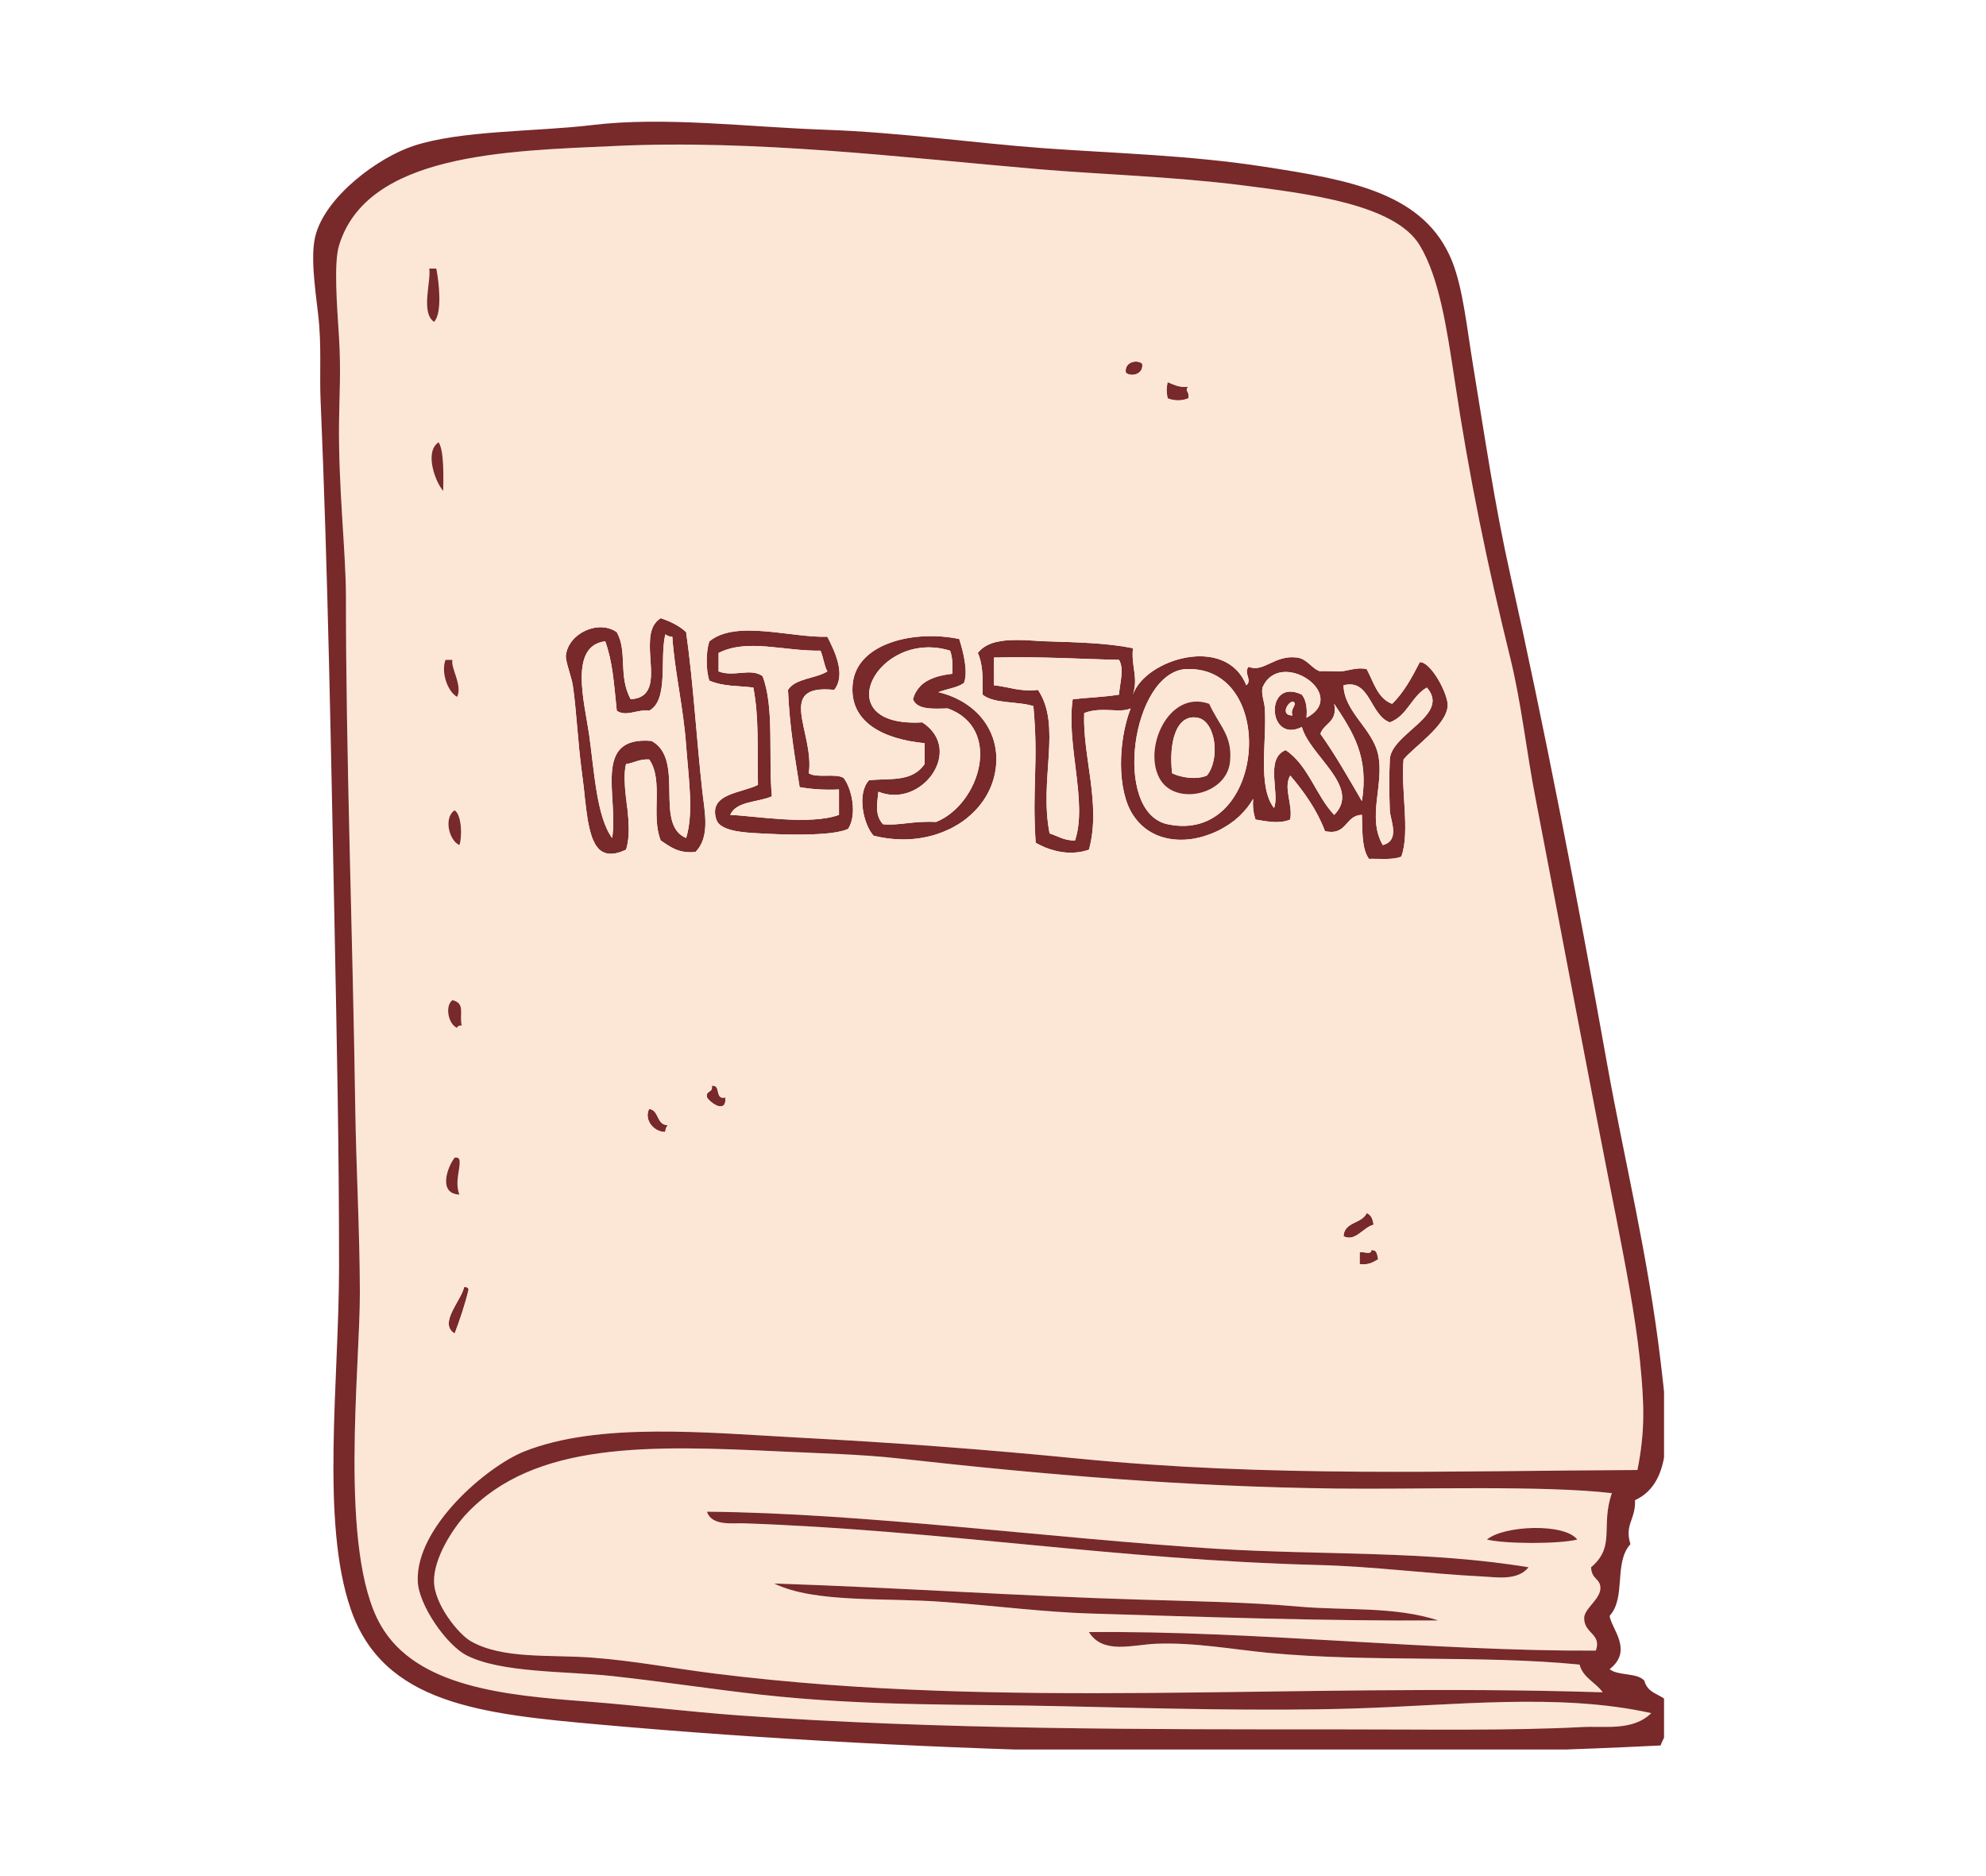 <svg xmlns="http://www.w3.org/2000/svg" xmlns:xlink="http://www.w3.org/1999/xlink" width="72" zoomAndPan="magnify" viewBox="0 0 54 51" height="68" preserveAspectRatio="xMidYMid meet" version="1.0"><defs><clipPath id="d16cee0088"><path d="M 9 3.309 L 45 3.309 L 45 47.559 L 9 47.559 Z M 9 3.309 " clip-rule="nonzero"/></clipPath><clipPath id="5ba273f83d"><path d="M 8.516 3.309 L 45.246 3.309 L 45.246 47.559 L 8.516 47.559 Z M 8.516 3.309 " clip-rule="nonzero"/></clipPath></defs><rect x="-5.4" width="64.8" fill="#ffffff" y="-5.1" height="61.2" fill-opacity="1"/><rect x="-5.4" width="64.8" fill="#ffffff" y="-5.1" height="61.2" fill-opacity="1"/><path fill="#fce7d7" d="M 25.707 43.551 C 27.059 43.652 28.441 43.828 29.672 43.863 C 32.672 43.953 36.023 44.07 39.109 44.051 C 37.922 43.664 36.609 43.785 35.332 43.676 C 33.934 43.551 32.5 43.531 30.992 43.484 C 27.789 43.391 24.234 43.148 21.051 43.047 C 22.172 43.59 24.078 43.422 25.707 43.551 Z M 40.305 42.855 C 40.695 42.875 41.266 42.977 41.562 42.605 C 38.789 42.148 35.965 42.281 33.07 42.102 C 28.621 41.824 23.508 41.133 19.223 41.094 C 19.352 41.492 19.922 41.398 20.23 41.41 C 25.609 41.598 30.348 42.402 35.836 42.543 C 37.363 42.582 38.82 42.781 40.305 42.855 Z M 42.949 45.25 C 43.043 45.613 43.387 45.73 43.578 46.004 C 34.973 45.734 27.457 46.488 19.477 45.5 C 18.359 45.363 17.246 45.145 16.078 45.059 C 14.934 44.977 13.664 45.105 12.805 44.617 C 12.477 44.434 11.805 43.617 11.801 42.984 C 11.793 42.352 12.32 41.539 12.68 41.156 C 14.539 39.18 17.66 39.289 21.238 39.457 C 22.277 39.508 23.406 39.531 24.449 39.648 C 28.449 40.094 32.234 40.414 36.34 40.465 C 38.547 40.492 41.945 40.371 43.828 40.59 C 43.512 41.488 43.941 42.031 43.262 42.605 C 43.273 42.938 43.516 42.906 43.516 43.172 C 43.512 43.48 43.074 43.727 43.074 43.988 C 43.074 44.414 43.555 44.41 43.391 44.871 C 38.992 44.891 34.082 44.324 29.609 44.367 C 29.988 44.984 30.805 44.707 31.434 44.684 C 32.473 44.641 33.562 44.844 34.516 44.934 C 37.266 45.191 40.27 44.988 42.949 45.25 Z M 42.887 41.852 C 42.539 41.395 40.875 41.469 40.43 41.852 C 40.938 41.973 42.371 41.977 42.887 41.852 " fill-opacity="1" fill-rule="nonzero"/><path fill="#78292a" d="M 40.43 41.852 C 40.875 41.469 42.539 41.395 42.887 41.852 C 42.371 41.977 40.938 41.973 40.43 41.852 " fill-opacity="1" fill-rule="nonzero"/><path fill="#78292a" d="M 33.07 42.102 C 35.965 42.281 38.789 42.148 41.562 42.605 C 41.266 42.977 40.695 42.875 40.305 42.855 C 38.82 42.781 37.363 42.582 35.836 42.543 C 30.348 42.402 25.609 41.598 20.23 41.41 C 19.922 41.398 19.352 41.492 19.223 41.094 C 23.508 41.133 28.621 41.824 33.07 42.102 " fill-opacity="1" fill-rule="nonzero"/><path fill="#78292a" d="M 31.746 22.406 C 34.422 22.973 34.777 18.094 32.25 18.188 C 30.77 18.273 30.234 22.082 31.746 22.406 Z M 27.027 18.629 C 27.43 18.668 27.727 18.812 28.223 18.754 C 28.879 19.727 28.246 21.18 28.539 22.656 C 28.762 22.727 28.93 22.852 29.23 22.848 C 29.578 21.816 28.984 20.234 29.168 19.008 C 29.543 18.965 30.027 18.949 30.426 18.883 C 30.441 18.602 30.578 18.188 30.426 17.938 C 29.445 17.918 28.332 17.844 27.027 17.875 Z M 36.277 19.133 C 36.379 19.633 36 19.652 35.902 19.949 C 36.312 20.523 36.668 21.156 37.031 21.777 C 37.223 20.566 36.793 19.914 36.277 19.133 Z M 35.398 19.762 C 34.449 20.238 34.383 18.398 35.398 18.883 C 35.508 19.023 35.551 19.234 35.523 19.512 C 36.711 18.887 34.793 17.598 34.328 18.691 C 34.289 18.883 34.379 19.066 34.391 19.258 C 34.449 20.156 34.188 21.379 34.641 21.965 C 34.805 21.574 34.383 20.621 34.957 20.391 C 35.574 20.801 35.777 21.625 36.277 22.152 C 37.027 21.398 35.613 20.551 35.398 19.762 Z M 37.789 20.645 C 37.824 19.934 39.453 19.441 38.797 18.691 C 38.379 18.926 38.266 19.461 37.789 19.637 C 37.246 19.438 37.258 18.441 36.531 18.629 C 36.547 19.355 37.324 19.809 37.473 20.516 C 37.645 21.324 37.16 22.211 37.598 22.973 C 38.086 22.844 37.797 22.289 37.789 22.027 C 37.773 21.586 37.77 21.066 37.789 20.645 Z M 38.605 18 C 38.906 17.984 39.387 18.879 39.363 19.195 C 39.32 19.734 38.438 20.305 38.164 20.645 C 38.082 21.453 38.348 22.625 38.102 23.285 C 37.887 23.383 37.531 23.34 37.223 23.348 C 37.008 23.059 37.047 22.473 37.031 22.152 C 36.562 22.164 36.641 22.727 36.027 22.594 C 35.801 22 35.457 21.527 35.082 21.082 C 34.887 21.426 35.156 21.848 35.082 22.281 C 34.758 22.414 34.375 22.312 34.137 22.281 C 34.086 22.121 34.055 21.941 34.074 21.715 C 33.984 21.875 33.863 22.027 33.723 22.164 C 33.707 22.18 33.688 22.195 33.672 22.211 C 33.652 22.23 33.633 22.246 33.613 22.262 C 33.594 22.277 33.578 22.293 33.559 22.309 C 33.539 22.324 33.52 22.34 33.496 22.352 C 33.488 22.359 33.477 22.367 33.469 22.375 C 33.445 22.391 33.426 22.402 33.406 22.418 C 33.387 22.43 33.363 22.445 33.344 22.457 C 33.32 22.473 33.301 22.484 33.277 22.496 C 33.234 22.523 33.191 22.547 33.145 22.57 C 33.125 22.582 33.102 22.59 33.078 22.602 C 33.055 22.613 33.031 22.625 33.008 22.633 C 32.973 22.648 32.938 22.664 32.902 22.676 C 32.785 22.719 32.668 22.758 32.543 22.781 C 32.52 22.785 32.496 22.793 32.473 22.797 C 31.836 22.906 31.188 22.742 30.805 22.152 C 30.367 21.48 30.398 20.152 30.742 19.258 C 30.445 19.398 29.961 19.199 29.48 19.383 C 29.43 20.551 29.949 21.871 29.609 23.098 C 29.566 23.113 29.527 23.125 29.484 23.133 C 29.465 23.141 29.449 23.145 29.43 23.148 C 29.406 23.152 29.383 23.156 29.355 23.16 C 29.34 23.164 29.32 23.168 29.305 23.168 C 29.055 23.199 28.809 23.168 28.582 23.094 C 28.562 23.09 28.543 23.082 28.52 23.074 C 28.504 23.066 28.48 23.062 28.461 23.055 C 28.453 23.051 28.445 23.047 28.434 23.043 C 28.406 23.031 28.375 23.02 28.348 23.004 C 28.34 23 28.332 22.996 28.32 22.992 C 28.301 22.984 28.285 22.977 28.266 22.965 C 28.23 22.949 28.195 22.93 28.16 22.91 C 28.059 21.332 28.242 20.766 28.098 19.195 C 27.668 19.059 27.023 19.137 26.715 18.883 C 26.715 18.832 26.715 18.785 26.719 18.738 C 26.719 18.645 26.719 18.559 26.719 18.469 C 26.719 18.453 26.715 18.438 26.715 18.422 C 26.715 18.398 26.715 18.371 26.711 18.348 C 26.711 18.336 26.711 18.324 26.711 18.309 C 26.707 18.293 26.707 18.277 26.707 18.262 C 26.703 18.246 26.703 18.23 26.703 18.215 C 26.699 18.203 26.699 18.188 26.695 18.176 C 26.695 18.164 26.695 18.156 26.691 18.145 C 26.691 18.129 26.688 18.113 26.688 18.098 C 26.684 18.086 26.684 18.074 26.68 18.062 C 26.668 17.992 26.652 17.922 26.629 17.859 C 26.625 17.844 26.621 17.832 26.617 17.82 C 26.605 17.797 26.598 17.77 26.586 17.75 C 26.652 17.668 26.727 17.605 26.816 17.555 C 26.824 17.551 26.836 17.543 26.844 17.539 C 26.859 17.531 26.875 17.523 26.891 17.52 C 26.902 17.512 26.91 17.508 26.922 17.504 C 26.934 17.5 26.945 17.496 26.957 17.492 C 26.969 17.488 26.977 17.484 26.988 17.48 C 27.004 17.477 27.02 17.469 27.035 17.465 C 27.047 17.461 27.059 17.461 27.07 17.457 C 27.082 17.453 27.094 17.449 27.105 17.449 C 27.117 17.445 27.129 17.441 27.141 17.441 C 27.148 17.438 27.152 17.438 27.16 17.438 C 27.387 17.391 27.645 17.395 27.898 17.402 C 27.938 17.406 27.973 17.406 28.008 17.41 C 28.059 17.414 28.113 17.414 28.164 17.418 C 28.199 17.422 28.234 17.422 28.27 17.426 C 28.34 17.43 28.406 17.434 28.477 17.434 C 29.316 17.461 30.117 17.48 30.805 17.621 C 30.754 18.133 30.957 18.402 30.805 18.883 C 31.133 17.922 33.328 17.238 33.887 18.629 C 34.062 18.484 33.801 18.297 33.949 18.125 C 34.359 18.297 34.652 17.793 35.27 17.875 C 35.547 17.91 35.672 18.184 35.898 18.25 C 35.852 18.234 36.352 18.25 36.402 18.25 C 36.633 18.254 36.867 18.125 37.16 18.188 C 37.352 18.539 37.453 18.984 37.852 19.133 C 38.172 18.824 38.391 18.414 38.605 18 Z M 35.145 19.449 C 35.059 19.266 35.316 19.129 35.145 19.07 C 34.992 19.109 34.82 19.453 35.145 19.449 " fill-opacity="1" fill-rule="nonzero"/><path fill="#fce7d7" d="M 38.797 18.691 C 39.453 19.441 37.824 19.934 37.789 20.645 C 37.77 21.066 37.773 21.586 37.789 22.027 C 37.797 22.289 38.086 22.844 37.598 22.973 C 37.16 22.211 37.645 21.324 37.473 20.516 C 37.324 19.809 36.547 19.355 36.531 18.629 C 37.258 18.441 37.246 19.438 37.789 19.637 C 38.266 19.461 38.379 18.926 38.797 18.691 " fill-opacity="1" fill-rule="nonzero"/><path fill="#78292a" d="M 39.109 44.051 C 36.023 44.07 32.672 43.953 29.672 43.863 C 28.441 43.828 27.059 43.652 25.707 43.551 C 24.078 43.422 22.172 43.59 21.051 43.047 C 24.234 43.148 27.789 43.391 30.992 43.484 C 32.5 43.531 33.934 43.551 35.332 43.676 C 36.609 43.785 37.922 43.664 39.109 44.051 " fill-opacity="1" fill-rule="nonzero"/><path fill="#78292a" d="M 37.16 32.977 C 37.285 33.02 37.328 33.145 37.348 33.293 C 37.066 33.363 36.844 33.773 36.531 33.605 C 36.551 33.207 37.031 33.27 37.16 32.977 " fill-opacity="1" fill-rule="nonzero"/><path fill="#fce7d7" d="M 37.031 21.777 C 36.668 21.156 36.312 20.523 35.902 19.949 C 36 19.652 36.379 19.633 36.277 19.133 C 36.793 19.914 37.223 20.566 37.031 21.777 " fill-opacity="1" fill-rule="nonzero"/><path fill="#78292a" d="M 36.969 34.047 C 37.062 34.012 37.297 34.121 37.285 33.984 C 37.449 33.965 37.445 34.117 37.473 34.234 C 37.336 34.309 37.215 34.398 36.969 34.363 L 36.969 34.047 " fill-opacity="1" fill-rule="nonzero"/><path fill="#fce7d7" d="M 35.398 18.883 C 34.383 18.398 34.449 20.238 35.398 19.762 C 35.613 20.551 37.027 21.398 36.277 22.152 C 35.777 21.625 35.574 20.801 34.957 20.391 C 34.383 20.621 34.805 21.574 34.641 21.965 C 34.188 21.379 34.449 20.156 34.391 19.258 C 34.379 19.066 34.289 18.883 34.328 18.691 C 34.793 17.598 36.711 18.887 35.523 19.512 C 35.551 19.234 35.508 19.023 35.398 18.883 " fill-opacity="1" fill-rule="nonzero"/><path fill="#fce7d7" d="M 35.145 19.07 C 35.316 19.129 35.059 19.266 35.145 19.449 C 34.82 19.453 34.992 19.109 35.145 19.07 " fill-opacity="1" fill-rule="nonzero"/><path fill="#fce7d7" d="M 33.672 22.211 C 33.688 22.195 33.707 22.18 33.723 22.164 C 33.707 22.18 33.688 22.195 33.672 22.211 " fill-opacity="1" fill-rule="nonzero"/><path fill="#fce7d7" d="M 33.559 22.309 C 33.574 22.293 33.594 22.277 33.613 22.262 C 33.594 22.277 33.574 22.293 33.559 22.309 " fill-opacity="1" fill-rule="nonzero"/><path fill="#fce7d7" d="M 31.559 21.211 C 32 21.902 33.359 21.598 33.445 20.707 C 33.516 19.992 33.156 19.742 32.879 19.133 C 31.758 18.73 31.043 20.402 31.559 21.211 Z M 32.25 18.188 C 34.777 18.094 34.418 22.973 31.746 22.406 C 30.234 22.082 30.77 18.277 32.25 18.188 " fill-opacity="1" fill-rule="nonzero"/><path fill="#fce7d7" d="M 33.496 22.352 C 33.52 22.34 33.539 22.324 33.559 22.309 C 33.539 22.324 33.52 22.34 33.496 22.352 " fill-opacity="1" fill-rule="nonzero"/><path fill="#fce7d7" d="M 33.406 22.418 C 33.426 22.402 33.445 22.391 33.469 22.375 C 33.445 22.391 33.426 22.402 33.406 22.418 " fill-opacity="1" fill-rule="nonzero"/><path fill="#fce7d7" d="M 33.344 22.457 C 33.363 22.445 33.387 22.43 33.406 22.418 C 33.387 22.43 33.363 22.445 33.344 22.457 " fill-opacity="1" fill-rule="nonzero"/><path fill="#fce7d7" d="M 33.277 22.496 C 33.301 22.484 33.32 22.473 33.344 22.457 C 33.32 22.473 33.301 22.484 33.277 22.496 " fill-opacity="1" fill-rule="nonzero"/><path fill="#fce7d7" d="M 33.145 22.57 C 33.191 22.547 33.234 22.523 33.277 22.496 C 33.234 22.523 33.191 22.547 33.145 22.57 " fill-opacity="1" fill-rule="nonzero"/><path fill="#fce7d7" d="M 33.008 22.633 C 33.031 22.625 33.055 22.613 33.078 22.602 C 33.055 22.613 33.031 22.625 33.008 22.633 " fill-opacity="1" fill-rule="nonzero"/><path fill="#fce7d7" d="M 32.902 22.676 C 32.938 22.664 32.973 22.648 33.008 22.633 C 32.973 22.648 32.938 22.664 32.902 22.676 " fill-opacity="1" fill-rule="nonzero"/><path fill="#78292a" d="M 31.559 21.211 C 31.043 20.402 31.758 18.73 32.879 19.133 C 33.156 19.742 33.516 19.992 33.445 20.707 C 33.359 21.598 32 21.902 31.559 21.211 Z M 31.871 21.02 C 32.105 21.137 32.535 21.207 32.816 21.082 C 33.184 20.633 33.055 19.605 32.566 19.512 C 31.98 19.398 31.773 20.188 31.871 21.02 " fill-opacity="1" fill-rule="nonzero"/><path fill="#fce7d7" d="M 31.871 21.02 C 31.773 20.188 31.98 19.398 32.566 19.512 C 33.055 19.605 33.184 20.633 32.816 21.082 C 32.535 21.207 32.105 21.137 31.871 21.02 " fill-opacity="1" fill-rule="nonzero"/><path fill="#fce7d7" d="M 32.473 22.797 C 32.496 22.793 32.52 22.785 32.543 22.781 C 32.52 22.785 32.496 22.793 32.473 22.797 " fill-opacity="1" fill-rule="nonzero"/><path fill="#78292a" d="M 32.02 10.492 C 32.102 10.512 32.195 10.523 32.312 10.512 C 32.195 10.633 32.352 10.625 32.312 10.828 C 32.137 10.902 31.926 10.902 31.746 10.828 C 31.711 10.574 31.711 10.637 31.746 10.387 C 31.777 10.398 31.809 10.414 31.84 10.426 C 31.883 10.445 31.926 10.461 31.977 10.477 C 31.988 10.484 32.004 10.488 32.02 10.492 " fill-opacity="1" fill-rule="nonzero"/><path fill="#78292a" d="M 31.055 9.883 C 31.109 10.164 30.773 10.262 30.613 10.133 C 30.559 9.852 30.898 9.758 31.055 9.883 " fill-opacity="1" fill-rule="nonzero"/><path fill="#fce7d7" d="M 29.168 19.008 C 28.984 20.234 29.578 21.816 29.23 22.848 C 28.93 22.852 28.762 22.727 28.539 22.656 C 28.246 21.18 28.879 19.727 28.223 18.754 C 27.727 18.812 27.43 18.668 27.027 18.629 L 27.027 17.875 C 28.332 17.844 29.445 17.918 30.426 17.938 C 30.578 18.188 30.441 18.602 30.426 18.883 C 30.027 18.949 29.543 18.965 29.168 19.008 " fill-opacity="1" fill-rule="nonzero"/><path fill="#fce7d7" d="M 26.715 18.422 C 26.715 18.438 26.719 18.453 26.719 18.469 C 26.719 18.453 26.715 18.438 26.715 18.422 " fill-opacity="1" fill-rule="nonzero"/><path fill="#fce7d7" d="M 26.719 18.738 C 26.715 18.785 26.715 18.832 26.715 18.883 C 26.715 18.832 26.715 18.785 26.719 18.738 " fill-opacity="1" fill-rule="nonzero"/><path fill="#fce7d7" d="M 26.707 18.262 C 26.703 18.246 26.703 18.23 26.703 18.215 C 26.703 18.23 26.703 18.246 26.707 18.262 " fill-opacity="1" fill-rule="nonzero"/><path fill="#fce7d7" d="M 26.691 18.145 C 26.695 18.156 26.695 18.164 26.695 18.176 C 26.695 18.164 26.695 18.156 26.691 18.145 " fill-opacity="1" fill-rule="nonzero"/><path fill="#fce7d7" d="M 26.68 18.062 C 26.684 18.074 26.684 18.086 26.688 18.098 C 26.684 18.086 26.684 18.074 26.68 18.062 " fill-opacity="1" fill-rule="nonzero"/><path fill="#fce7d7" d="M 26.617 17.82 C 26.621 17.832 26.625 17.844 26.629 17.859 C 26.625 17.844 26.621 17.832 26.617 17.82 " fill-opacity="1" fill-rule="nonzero"/><path fill="#78292a" d="M 26.082 17.371 C 26.207 17.762 26.324 18.277 26.211 18.566 C 26.027 18.699 25.738 18.727 25.516 18.816 C 26.5 19.051 27.125 19.797 27.09 20.707 C 27.07 21.227 26.852 21.695 26.492 22.059 C 26.422 22.129 26.348 22.195 26.266 22.262 C 26.234 22.281 26.207 22.305 26.176 22.328 C 26.152 22.344 26.129 22.359 26.105 22.375 C 26.09 22.387 26.074 22.395 26.059 22.406 C 26.043 22.414 26.023 22.426 26.008 22.434 C 25.977 22.453 25.941 22.473 25.91 22.492 C 25.891 22.5 25.875 22.508 25.859 22.52 C 25.84 22.527 25.824 22.535 25.805 22.543 C 25.789 22.551 25.77 22.559 25.754 22.566 C 25.672 22.605 25.59 22.637 25.504 22.668 C 25.43 22.691 25.352 22.715 25.273 22.734 C 25.254 22.738 25.234 22.742 25.215 22.746 C 25.203 22.75 25.195 22.754 25.184 22.754 C 24.746 22.848 24.262 22.844 23.754 22.719 C 23.477 22.422 23.289 21.57 23.629 21.211 C 24.188 21.148 24.789 21.277 25.141 20.77 L 25.141 20.203 C 24 20.094 23.066 19.617 23.188 18.566 C 23.32 17.457 24.906 17.121 26.082 17.371 Z M 24.008 22.406 C 24.457 22.449 24.809 22.312 25.453 22.344 C 26.641 21.863 27.273 19.801 25.77 19.258 C 25.359 19.27 24.934 19.297 24.824 19.008 C 24.855 18.891 24.906 18.793 24.973 18.711 C 24.98 18.703 24.988 18.691 24.996 18.684 C 25.004 18.672 25.012 18.664 25.023 18.652 C 25.223 18.449 25.531 18.355 25.895 18.316 C 25.895 18.285 25.898 18.258 25.898 18.23 C 25.898 18.203 25.898 18.176 25.898 18.148 C 25.898 18 25.887 17.867 25.855 17.754 C 25.852 17.746 25.852 17.742 25.848 17.734 C 25.844 17.719 25.84 17.703 25.832 17.688 C 23.852 17.078 22.438 19.793 25.078 19.637 C 26.234 20.391 25.055 21.996 23.883 21.523 C 23.84 21.895 23.797 22.172 24.008 22.406 " fill-opacity="1" fill-rule="nonzero"/><path fill="#fce7d7" d="M 23.883 21.523 C 25.055 21.996 26.234 20.391 25.078 19.637 C 22.438 19.793 23.852 17.078 25.832 17.688 C 25.84 17.703 25.844 17.719 25.848 17.734 C 25.852 17.742 25.852 17.746 25.855 17.754 C 25.887 17.867 25.898 18 25.898 18.148 C 25.898 18.176 25.898 18.203 25.898 18.23 C 25.898 18.258 25.895 18.285 25.895 18.316 C 25.531 18.355 25.223 18.449 25.023 18.652 C 25.012 18.664 25.004 18.672 24.996 18.684 C 24.988 18.691 24.98 18.703 24.973 18.711 C 24.906 18.793 24.855 18.891 24.824 19.008 C 24.934 19.297 25.359 19.27 25.77 19.258 C 27.273 19.801 26.641 21.863 25.453 22.344 C 24.809 22.312 24.457 22.449 24.008 22.406 C 23.797 22.172 23.84 21.895 23.883 21.523 " fill-opacity="1" fill-rule="nonzero"/><path fill="#78292a" d="M 22.496 17.309 C 22.707 17.723 23.004 18.34 22.684 18.754 C 21.062 18.586 22.152 19.922 21.992 21.02 C 22.207 21.164 22.719 21.012 22.938 21.148 C 23.164 21.438 23.312 22.141 23.062 22.531 C 23.043 22.539 23.023 22.551 23 22.559 C 22.988 22.562 22.98 22.562 22.973 22.566 C 22.961 22.57 22.953 22.574 22.941 22.578 C 22.938 22.578 22.93 22.578 22.926 22.582 C 22.895 22.59 22.863 22.598 22.824 22.605 C 22.812 22.609 22.801 22.609 22.789 22.613 C 22.773 22.617 22.754 22.621 22.734 22.625 C 22.723 22.625 22.707 22.629 22.695 22.629 C 22.668 22.633 22.641 22.637 22.613 22.641 C 22.586 22.645 22.559 22.648 22.527 22.652 C 22.516 22.652 22.5 22.656 22.484 22.656 C 22.469 22.656 22.453 22.66 22.438 22.66 C 21.926 22.707 21.242 22.688 20.672 22.656 C 20.168 22.633 19.574 22.582 19.477 22.281 C 19.25 21.566 20.156 21.566 20.609 21.336 C 20.586 20.238 20.641 19.535 20.484 18.691 C 20.078 18.637 19.695 18.672 19.289 18.504 C 19.191 18.238 19.191 17.699 19.289 17.434 C 20.012 16.84 21.496 17.34 22.496 17.309 Z M 19.855 22.152 C 20.543 22.18 22.012 22.441 22.812 22.152 L 22.812 21.461 C 22.414 21.48 22.066 21.453 21.742 21.398 C 21.617 20.594 21.469 19.785 21.426 18.754 C 21.629 18.434 22.172 18.453 22.496 18.25 C 22.406 18.09 22.387 17.859 22.309 17.688 C 21.293 17.703 20.328 17.352 19.539 17.75 L 19.539 18.25 C 19.957 18.414 20.41 18.148 20.734 18.379 C 21.062 19.227 20.887 20.574 20.988 21.648 C 20.605 21.816 20.02 21.773 19.855 22.152 " fill-opacity="1" fill-rule="nonzero"/><path fill="#fce7d7" d="M 22.309 17.688 C 22.387 17.859 22.406 18.09 22.496 18.254 C 22.172 18.453 21.629 18.434 21.426 18.754 C 21.469 19.785 21.617 20.594 21.742 21.398 C 22.066 21.453 22.414 21.48 22.812 21.461 L 22.812 22.152 C 22.012 22.441 20.543 22.18 19.855 22.152 C 20.02 21.773 20.605 21.816 20.988 21.648 C 20.887 20.574 21.062 19.227 20.734 18.379 C 20.41 18.148 19.957 18.414 19.539 18.254 L 19.539 17.75 C 20.328 17.352 21.293 17.703 22.309 17.688 " fill-opacity="1" fill-rule="nonzero"/><path fill="#78292a" d="M 19.727 29.832 C 19.75 30.301 19.309 29.977 19.223 29.832 C 19.176 29.637 19.398 29.711 19.352 29.516 C 19.621 29.477 19.418 29.91 19.727 29.832 " fill-opacity="1" fill-rule="nonzero"/><path fill="#78292a" d="M 16.016 19.949 C 16.16 20.961 16.219 22.203 16.645 22.781 C 16.82 21.648 16.098 20.004 17.715 20.141 C 18.645 20.645 17.766 22.406 18.656 22.781 C 18.867 22.098 18.723 21.164 18.656 20.266 C 18.586 19.254 18.336 18.207 18.281 17.309 C 18.195 17.312 18.141 17.277 18.09 17.246 C 17.93 17.922 18.191 19.023 17.652 19.32 C 17.324 19.273 17.027 19.5 16.77 19.32 C 16.691 18.543 16.656 17.988 16.457 17.434 C 15.465 17.551 15.891 19.094 16.016 19.949 Z M 19.098 21.523 C 19.16 22.074 19.316 22.754 18.91 23.16 C 18.445 23.207 18.219 23.016 17.965 22.848 C 17.691 22.168 18.051 21.219 17.652 20.645 C 17.387 20.629 17.246 20.742 17.023 20.77 C 17.016 20.801 17.008 20.828 17.004 20.859 C 17 20.891 16.996 20.922 16.992 20.953 C 16.992 20.969 16.988 20.984 16.988 21.004 C 16.98 21.117 16.984 21.238 16.992 21.363 C 16.992 21.387 16.996 21.41 16.996 21.434 C 17 21.453 17 21.473 17.004 21.492 C 17.004 21.516 17.008 21.539 17.008 21.562 C 17.012 21.598 17.016 21.633 17.02 21.672 C 17.023 21.707 17.027 21.742 17.035 21.777 C 17.035 21.785 17.035 21.793 17.035 21.801 C 17.039 21.836 17.043 21.871 17.047 21.906 C 17.051 21.93 17.055 21.953 17.059 21.977 C 17.062 22.031 17.07 22.082 17.074 22.133 C 17.074 22.141 17.074 22.145 17.074 22.148 C 17.078 22.188 17.082 22.227 17.086 22.266 C 17.086 22.27 17.086 22.277 17.086 22.281 C 17.105 22.562 17.102 22.84 17.023 23.098 C 16.664 23.266 16.434 23.234 16.273 23.07 C 16.25 23.043 16.227 23.012 16.203 22.98 C 16.195 22.969 16.188 22.953 16.18 22.941 C 16.168 22.918 16.156 22.895 16.145 22.871 C 16.133 22.848 16.121 22.82 16.109 22.793 C 16.105 22.785 16.102 22.773 16.098 22.762 C 16.094 22.746 16.086 22.73 16.082 22.711 C 16.078 22.699 16.074 22.688 16.07 22.676 C 16.043 22.59 16.02 22.492 16 22.391 C 15.996 22.363 15.988 22.336 15.984 22.309 C 15.977 22.266 15.969 22.223 15.965 22.176 C 15.957 22.133 15.953 22.086 15.945 22.043 C 15.938 21.98 15.93 21.918 15.922 21.855 C 15.918 21.824 15.914 21.793 15.91 21.762 C 15.887 21.52 15.859 21.27 15.824 21.02 C 15.707 20.152 15.672 19.273 15.574 18.629 C 15.543 18.41 15.367 17.965 15.387 17.812 C 15.461 17.207 16.277 16.84 16.77 17.184 C 17.07 17.719 16.801 18.363 17.148 19.008 C 17.738 18.973 17.723 18.484 17.688 17.965 C 17.676 17.793 17.664 17.617 17.672 17.453 C 17.672 17.387 17.68 17.324 17.688 17.266 C 17.688 17.262 17.688 17.262 17.688 17.262 C 17.695 17.223 17.703 17.188 17.715 17.152 C 17.715 17.148 17.715 17.148 17.715 17.145 C 17.719 17.133 17.723 17.121 17.727 17.113 C 17.727 17.105 17.73 17.102 17.73 17.098 C 17.734 17.09 17.734 17.086 17.738 17.082 C 17.742 17.066 17.75 17.055 17.754 17.039 C 17.758 17.031 17.762 17.027 17.766 17.02 C 17.77 17.016 17.773 17.008 17.777 17 C 17.781 16.992 17.785 16.984 17.789 16.98 C 17.812 16.945 17.836 16.914 17.863 16.883 C 17.867 16.879 17.871 16.879 17.875 16.875 C 17.883 16.867 17.891 16.859 17.902 16.852 C 17.922 16.832 17.941 16.82 17.965 16.805 C 18.234 16.895 18.473 17.012 18.656 17.184 C 18.855 18.59 18.938 20.102 19.098 21.523 " fill-opacity="1" fill-rule="nonzero"/><path fill="#fce7d7" d="M 16.645 22.781 C 16.219 22.203 16.16 20.961 16.016 19.949 C 15.891 19.094 15.465 17.551 16.457 17.434 C 16.656 17.992 16.691 18.543 16.77 19.32 C 17.027 19.5 17.324 19.273 17.652 19.32 C 18.191 19.023 17.93 17.922 18.09 17.246 C 18.141 17.277 18.195 17.312 18.281 17.309 C 18.336 18.207 18.586 19.254 18.656 20.266 C 18.723 21.164 18.867 22.098 18.656 22.781 C 17.766 22.406 18.645 20.645 17.715 20.141 C 16.098 20.004 16.82 21.648 16.645 22.781 " fill-opacity="1" fill-rule="nonzero"/><path fill="#78292a" d="M 17.652 30.145 C 17.93 30.184 17.844 30.582 18.156 30.586 C 18.121 30.637 18.09 30.688 18.09 30.773 C 17.758 30.773 17.504 30.422 17.652 30.145 " fill-opacity="1" fill-rule="nonzero"/><path fill="#fce7d7" d="M 17.789 16.98 C 17.785 16.984 17.781 16.992 17.777 17 C 17.781 16.992 17.785 16.984 17.789 16.98 " fill-opacity="1" fill-rule="nonzero"/><path fill="#fce7d7" d="M 17.766 17.02 C 17.762 17.027 17.758 17.031 17.754 17.039 C 17.758 17.031 17.762 17.027 17.766 17.02 " fill-opacity="1" fill-rule="nonzero"/><path fill="#fce7d7" d="M 17.738 17.082 C 17.734 17.086 17.734 17.09 17.73 17.098 C 17.734 17.09 17.734 17.086 17.738 17.082 " fill-opacity="1" fill-rule="nonzero"/><path fill="#fce7d7" d="M 17.727 17.113 C 17.723 17.121 17.719 17.133 17.715 17.145 C 17.719 17.133 17.723 17.121 17.727 17.113 " fill-opacity="1" fill-rule="nonzero"/><path fill="#fce7d7" d="M 17.715 17.152 C 17.703 17.188 17.695 17.223 17.688 17.262 C 17.695 17.223 17.703 17.188 17.715 17.152 " fill-opacity="1" fill-rule="nonzero"/><path fill="#fce7d7" d="M 17.688 17.266 C 17.68 17.324 17.672 17.387 17.672 17.453 C 17.672 17.387 17.68 17.324 17.688 17.266 " fill-opacity="1" fill-rule="nonzero"/><path fill="#fce7d7" d="M 17.672 17.453 C 17.664 17.617 17.676 17.793 17.688 17.965 C 17.676 17.793 17.664 17.617 17.672 17.453 " fill-opacity="1" fill-rule="nonzero"/><path fill="#78292a" d="M 12.742 35.055 C 12.641 35.477 12.508 35.867 12.363 36.25 C 11.91 35.98 12.547 35.348 12.617 34.992 C 12.691 34.98 12.73 35.004 12.742 35.055 " fill-opacity="1" fill-rule="nonzero"/><g clip-path="url(#d16cee0088)"><path fill="#fce7d7" d="M 18.09 30.773 C 18.09 30.688 18.121 30.637 18.156 30.586 C 17.844 30.582 17.93 30.184 17.652 30.145 C 17.504 30.422 17.758 30.773 18.09 30.773 Z M 12.492 22.973 C 12.566 22.766 12.562 22.164 12.363 22.027 C 12.062 22.215 12.199 22.844 12.492 22.973 Z M 12.492 32.473 C 12.352 32.121 12.535 31.738 12.492 31.531 C 12.477 31.48 12.438 31.457 12.363 31.469 C 12.172 31.707 11.895 32.453 12.492 32.473 Z M 12.363 36.25 C 12.508 35.867 12.641 35.477 12.742 35.055 C 12.73 35.004 12.691 34.98 12.617 34.992 C 12.547 35.348 11.91 35.98 12.363 36.25 Z M 12.43 27.941 C 12.441 27.895 12.48 27.871 12.555 27.879 C 12.48 27.578 12.668 27.273 12.301 27.188 C 12.086 27.352 12.195 27.855 12.43 27.941 Z M 12.43 18.945 C 12.582 18.621 12.254 18.176 12.301 17.938 L 12.113 17.938 C 11.988 18.27 12.164 18.797 12.43 18.945 Z M 11.926 12.023 C 11.531 12.277 11.836 13.109 12.051 13.344 C 12.055 13 12.082 12.258 11.926 12.023 Z M 11.801 8.75 C 12.035 8.516 11.934 7.637 11.863 7.301 L 11.672 7.301 C 11.723 7.668 11.434 8.496 11.801 8.75 Z M 19.223 29.832 C 19.309 29.977 19.75 30.301 19.727 29.832 C 19.418 29.91 19.621 29.477 19.352 29.516 C 19.398 29.711 19.176 29.637 19.223 29.832 Z M 17.965 22.848 C 18.219 23.016 18.445 23.207 18.91 23.16 C 19.316 22.754 19.16 22.074 19.098 21.523 C 18.941 20.102 18.855 18.59 18.656 17.184 C 18.473 17.012 18.234 16.895 17.965 16.805 C 17.941 16.82 17.922 16.832 17.902 16.852 C 17.891 16.859 17.883 16.867 17.875 16.875 C 17.871 16.879 17.867 16.879 17.863 16.883 C 17.836 16.914 17.812 16.945 17.789 16.98 C 17.785 16.984 17.781 16.992 17.777 17 C 17.773 17.008 17.77 17.016 17.766 17.02 C 17.762 17.027 17.758 17.031 17.754 17.039 C 17.75 17.055 17.742 17.066 17.738 17.082 C 17.734 17.086 17.734 17.09 17.73 17.098 C 17.73 17.102 17.727 17.105 17.727 17.113 C 17.723 17.121 17.719 17.133 17.715 17.145 C 17.715 17.148 17.715 17.148 17.715 17.152 C 17.703 17.188 17.695 17.223 17.688 17.262 C 17.688 17.262 17.688 17.262 17.688 17.266 C 17.68 17.324 17.672 17.387 17.672 17.453 C 17.664 17.617 17.676 17.793 17.688 17.965 C 17.723 18.484 17.738 18.973 17.148 19.008 C 16.801 18.363 17.07 17.719 16.77 17.184 C 16.277 16.84 15.461 17.207 15.387 17.812 C 15.367 17.965 15.543 18.41 15.574 18.629 C 15.672 19.273 15.707 20.152 15.824 21.02 C 15.859 21.27 15.887 21.52 15.91 21.762 C 15.914 21.793 15.918 21.824 15.922 21.855 C 15.93 21.918 15.938 21.98 15.945 22.043 C 15.953 22.086 15.957 22.133 15.965 22.176 C 15.969 22.223 15.977 22.266 15.984 22.309 C 15.988 22.336 15.996 22.363 16 22.391 C 16.02 22.492 16.043 22.59 16.07 22.676 C 16.074 22.688 16.078 22.699 16.082 22.711 C 16.086 22.73 16.09 22.746 16.098 22.762 C 16.102 22.773 16.105 22.785 16.109 22.793 C 16.121 22.82 16.133 22.848 16.145 22.871 C 16.156 22.895 16.168 22.918 16.18 22.941 C 16.188 22.953 16.195 22.969 16.203 22.98 C 16.227 23.012 16.25 23.043 16.273 23.07 C 16.434 23.234 16.664 23.266 17.023 23.098 C 17.102 22.84 17.105 22.562 17.086 22.281 C 17.086 22.277 17.086 22.27 17.086 22.266 C 17.082 22.227 17.078 22.188 17.074 22.148 C 17.074 22.145 17.074 22.137 17.074 22.133 C 17.07 22.082 17.062 22.031 17.059 21.977 C 17.055 21.953 17.051 21.93 17.047 21.906 C 17.043 21.871 17.039 21.836 17.035 21.801 C 17.035 21.793 17.035 21.785 17.035 21.777 C 17.027 21.742 17.023 21.707 17.02 21.672 C 17.016 21.633 17.012 21.598 17.008 21.562 C 17.008 21.539 17.004 21.516 17.004 21.492 C 17 21.473 17 21.453 16.996 21.434 C 16.996 21.41 16.992 21.387 16.992 21.363 C 16.984 21.238 16.98 21.117 16.988 21.004 C 16.988 20.984 16.992 20.969 16.992 20.953 C 16.996 20.922 17 20.891 17.004 20.859 C 17.008 20.828 17.016 20.801 17.023 20.77 C 17.246 20.738 17.387 20.629 17.652 20.645 C 18.051 21.219 17.691 22.168 17.965 22.848 Z M 30.613 10.133 C 30.773 10.262 31.109 10.164 31.055 9.883 C 30.898 9.758 30.559 9.852 30.613 10.133 Z M 31.746 10.828 C 31.926 10.902 32.137 10.902 32.312 10.828 C 32.352 10.625 32.195 10.633 32.312 10.512 C 32.195 10.523 32.102 10.512 32.02 10.492 C 32.004 10.488 31.988 10.484 31.977 10.477 C 31.926 10.461 31.883 10.445 31.84 10.426 C 31.809 10.41 31.777 10.398 31.746 10.387 C 31.711 10.637 31.711 10.574 31.746 10.828 Z M 37.285 33.984 C 37.297 34.121 37.062 34.012 36.969 34.047 L 36.969 34.363 C 37.215 34.398 37.336 34.309 37.473 34.234 C 37.445 34.117 37.449 33.965 37.285 33.984 Z M 36.531 33.605 C 36.844 33.773 37.066 33.363 37.348 33.293 C 37.328 33.145 37.281 33.02 37.16 32.977 C 37.031 33.27 36.551 33.207 36.531 33.605 Z M 23.188 18.566 C 23.066 19.617 24 20.094 25.141 20.203 L 25.141 20.77 C 24.789 21.277 24.188 21.148 23.629 21.211 C 23.289 21.57 23.477 22.422 23.754 22.719 C 24.262 22.844 24.746 22.848 25.184 22.754 C 25.195 22.754 25.203 22.75 25.215 22.746 C 25.234 22.742 25.254 22.738 25.273 22.734 C 25.352 22.715 25.43 22.691 25.504 22.664 C 25.59 22.637 25.672 22.605 25.754 22.566 C 25.77 22.559 25.789 22.551 25.805 22.543 C 25.824 22.535 25.84 22.527 25.859 22.52 C 25.875 22.508 25.891 22.5 25.91 22.492 C 25.941 22.473 25.977 22.453 26.008 22.434 C 26.023 22.426 26.043 22.414 26.059 22.406 C 26.074 22.395 26.09 22.387 26.105 22.375 C 26.129 22.359 26.152 22.344 26.176 22.328 C 26.207 22.305 26.234 22.281 26.266 22.262 C 26.348 22.195 26.422 22.129 26.492 22.059 C 26.852 21.695 27.07 21.227 27.09 20.707 C 27.125 19.797 26.5 19.051 25.516 18.816 C 25.738 18.727 26.027 18.699 26.211 18.566 C 26.324 18.277 26.207 17.762 26.082 17.371 C 24.906 17.121 23.32 17.457 23.188 18.566 Z M 21.992 21.02 C 22.152 19.922 21.062 18.586 22.684 18.754 C 23.004 18.34 22.707 17.723 22.496 17.309 C 21.496 17.34 20.012 16.84 19.289 17.434 C 19.191 17.699 19.191 18.238 19.289 18.504 C 19.695 18.672 20.078 18.637 20.484 18.691 C 20.641 19.535 20.586 20.238 20.609 21.336 C 20.156 21.566 19.25 21.566 19.477 22.277 C 19.574 22.582 20.168 22.633 20.672 22.656 C 21.242 22.688 21.926 22.707 22.438 22.66 C 22.453 22.66 22.469 22.656 22.484 22.656 C 22.5 22.656 22.516 22.652 22.527 22.652 C 22.559 22.648 22.586 22.645 22.613 22.641 C 22.641 22.637 22.668 22.633 22.695 22.629 C 22.707 22.629 22.723 22.625 22.734 22.625 C 22.754 22.621 22.773 22.617 22.789 22.613 C 22.801 22.609 22.812 22.609 22.824 22.605 C 22.859 22.598 22.895 22.59 22.926 22.582 C 22.93 22.578 22.938 22.578 22.941 22.578 C 22.953 22.574 22.961 22.57 22.973 22.566 C 22.98 22.562 22.988 22.562 23 22.559 C 23.023 22.551 23.043 22.539 23.062 22.531 C 23.312 22.141 23.164 21.438 22.938 21.148 C 22.719 21.012 22.207 21.164 21.992 21.02 Z M 29.48 19.383 C 29.961 19.199 30.445 19.398 30.742 19.258 C 30.398 20.152 30.367 21.48 30.805 22.152 C 31.188 22.742 31.836 22.906 32.473 22.797 C 32.496 22.793 32.52 22.785 32.543 22.781 C 32.668 22.758 32.785 22.719 32.902 22.676 C 32.938 22.664 32.973 22.648 33.008 22.633 C 33.031 22.625 33.055 22.613 33.078 22.602 C 33.102 22.59 33.125 22.582 33.145 22.57 C 33.191 22.547 33.234 22.523 33.277 22.496 C 33.301 22.484 33.32 22.473 33.344 22.457 C 33.363 22.445 33.387 22.43 33.406 22.418 C 33.426 22.402 33.445 22.391 33.469 22.375 C 33.477 22.367 33.488 22.359 33.496 22.352 C 33.52 22.34 33.539 22.324 33.559 22.309 C 33.578 22.293 33.594 22.277 33.613 22.262 C 33.633 22.246 33.652 22.23 33.672 22.215 C 33.688 22.195 33.707 22.18 33.723 22.164 C 33.863 22.027 33.984 21.875 34.074 21.715 C 34.055 21.941 34.086 22.121 34.137 22.277 C 34.375 22.312 34.758 22.414 35.082 22.277 C 35.156 21.848 34.887 21.426 35.082 21.082 C 35.457 21.527 35.801 22 36.027 22.594 C 36.641 22.727 36.562 22.164 37.031 22.152 C 37.047 22.473 37.008 23.059 37.223 23.348 C 37.527 23.34 37.887 23.383 38.102 23.285 C 38.348 22.625 38.082 21.453 38.164 20.645 C 38.438 20.305 39.32 19.734 39.363 19.195 C 39.387 18.879 38.906 17.984 38.605 18 C 38.391 18.414 38.172 18.824 37.852 19.133 C 37.453 18.984 37.352 18.539 37.16 18.188 C 36.867 18.125 36.633 18.254 36.402 18.254 C 36.352 18.25 35.852 18.234 35.898 18.25 C 35.672 18.184 35.547 17.91 35.27 17.875 C 34.652 17.793 34.359 18.297 33.949 18.125 C 33.801 18.297 34.062 18.484 33.887 18.629 C 33.328 17.238 31.133 17.922 30.805 18.883 C 30.957 18.402 30.754 18.133 30.805 17.621 C 30.117 17.48 29.316 17.461 28.477 17.434 C 28.406 17.434 28.34 17.43 28.27 17.426 C 28.234 17.422 28.199 17.422 28.164 17.418 C 28.113 17.414 28.059 17.414 28.008 17.41 C 27.973 17.406 27.934 17.406 27.898 17.402 C 27.645 17.395 27.387 17.391 27.16 17.438 C 27.152 17.438 27.148 17.438 27.141 17.441 C 27.129 17.441 27.117 17.445 27.105 17.449 C 27.094 17.449 27.082 17.453 27.07 17.457 C 27.059 17.461 27.047 17.461 27.031 17.465 C 27.02 17.473 27.004 17.477 26.988 17.48 C 26.977 17.484 26.969 17.488 26.957 17.492 C 26.945 17.496 26.934 17.5 26.922 17.504 C 26.91 17.508 26.902 17.512 26.891 17.52 C 26.875 17.523 26.859 17.531 26.844 17.539 C 26.836 17.543 26.824 17.551 26.816 17.555 C 26.727 17.605 26.652 17.668 26.586 17.75 C 26.598 17.77 26.605 17.797 26.617 17.82 C 26.621 17.832 26.625 17.844 26.629 17.859 C 26.652 17.922 26.668 17.992 26.68 18.062 C 26.684 18.074 26.684 18.086 26.688 18.098 C 26.688 18.113 26.691 18.129 26.691 18.145 C 26.695 18.156 26.695 18.164 26.695 18.176 C 26.699 18.188 26.699 18.203 26.703 18.215 C 26.703 18.23 26.703 18.246 26.707 18.262 C 26.707 18.277 26.707 18.293 26.711 18.309 C 26.711 18.324 26.711 18.336 26.711 18.348 C 26.715 18.371 26.715 18.398 26.715 18.422 C 26.719 18.438 26.719 18.453 26.719 18.469 C 26.719 18.559 26.719 18.645 26.719 18.738 C 26.715 18.785 26.715 18.832 26.715 18.883 C 27.023 19.137 27.668 19.059 28.098 19.195 C 28.242 20.766 28.059 21.332 28.16 22.91 C 28.195 22.93 28.23 22.949 28.266 22.965 C 28.285 22.977 28.301 22.984 28.32 22.992 C 28.328 22.996 28.34 23 28.348 23.004 C 28.375 23.02 28.406 23.031 28.434 23.043 C 28.445 23.047 28.453 23.051 28.465 23.055 C 28.48 23.062 28.5 23.066 28.523 23.074 C 28.543 23.082 28.562 23.09 28.582 23.094 C 28.809 23.168 29.055 23.199 29.305 23.168 C 29.32 23.168 29.34 23.164 29.355 23.16 C 29.383 23.156 29.406 23.152 29.43 23.148 C 29.449 23.145 29.465 23.141 29.484 23.133 C 29.527 23.125 29.566 23.113 29.609 23.098 C 29.949 21.871 29.43 20.551 29.48 19.383 Z M 36.781 46.445 C 39.535 46.363 42.387 46.012 44.898 46.57 C 44.395 47.066 43.625 46.914 43.012 46.949 C 41.051 47.051 38.84 47.012 36.469 47.012 C 31.242 47.012 25.574 47.023 20.105 46.633 C 18.75 46.535 17.312 46.359 15.953 46.254 C 13.742 46.086 11.32 45.867 10.352 44.18 C 9.199 42.172 9.793 37.188 9.785 35.117 C 9.781 33.477 9.684 31.742 9.66 30.145 C 9.586 25.203 9.406 20.582 9.406 16.238 C 9.41 15.059 9.195 13.254 9.219 11.457 C 9.227 10.738 9.273 10.074 9.219 9.191 C 9.16 8.266 9.074 7.148 9.219 6.672 C 9.98 4.176 13.754 4.102 16.707 3.969 C 20.543 3.793 24.504 4.277 28.223 4.598 C 29.906 4.742 31.828 4.793 33.762 5.039 C 35.566 5.266 37.934 5.551 38.605 6.672 C 39.133 7.551 39.336 8.906 39.551 10.324 C 39.949 12.984 40.445 15.375 41.062 17.875 C 41.367 19.129 41.504 20.434 41.754 21.715 C 42.5 25.586 43.203 29.359 43.957 33.164 C 44.203 34.426 44.461 35.758 44.586 36.941 C 44.715 38.195 44.73 38.906 44.523 39.961 C 39.426 39.984 34.516 40.164 29.293 39.648 C 26.801 39.402 24.359 39.219 21.742 39.082 C 19.25 38.949 16.285 38.648 14.254 39.457 C 13.246 39.859 11.301 41.508 11.359 42.984 C 11.383 43.641 12.145 44.719 12.68 44.996 C 13.613 45.48 15.383 45.426 16.645 45.562 C 18.164 45.73 19.316 45.914 20.672 46.066 C 23.648 46.398 26.406 46.32 28.914 46.383 C 31.5 46.441 34.285 46.52 36.781 46.445 " fill-opacity="1" fill-rule="nonzero"/></g><path fill="#78292a" d="M 12.301 17.938 C 12.254 18.176 12.582 18.621 12.43 18.945 C 12.164 18.797 11.988 18.27 12.113 17.938 L 12.301 17.938 " fill-opacity="1" fill-rule="nonzero"/><path fill="#78292a" d="M 12.363 31.469 C 12.438 31.457 12.477 31.48 12.492 31.531 C 12.535 31.738 12.352 32.121 12.492 32.473 C 11.895 32.453 12.172 31.707 12.363 31.469 " fill-opacity="1" fill-rule="nonzero"/><path fill="#78292a" d="M 12.492 22.973 C 12.199 22.844 12.062 22.215 12.363 22.027 C 12.562 22.164 12.566 22.766 12.492 22.973 " fill-opacity="1" fill-rule="nonzero"/><path fill="#78292a" d="M 12.43 27.941 C 12.195 27.855 12.086 27.352 12.301 27.188 C 12.668 27.273 12.48 27.578 12.555 27.879 C 12.48 27.871 12.441 27.895 12.43 27.941 " fill-opacity="1" fill-rule="nonzero"/><path fill="#78292a" d="M 11.926 12.023 C 12.082 12.258 12.055 13 12.051 13.344 C 11.836 13.109 11.531 12.277 11.926 12.023 " fill-opacity="1" fill-rule="nonzero"/><path fill="#78292a" d="M 11.863 7.301 C 11.934 7.641 12.035 8.516 11.801 8.75 C 11.434 8.496 11.723 7.668 11.672 7.301 L 11.863 7.301 " fill-opacity="1" fill-rule="nonzero"/><g clip-path="url(#5ba273f83d)"><path fill="#78292a" d="M 11.801 42.984 C 11.805 43.617 12.477 44.434 12.805 44.617 C 13.664 45.105 14.934 44.977 16.078 45.059 C 17.242 45.145 18.359 45.363 19.477 45.5 C 27.457 46.488 34.973 45.734 43.578 46.004 C 43.387 45.73 43.043 45.613 42.949 45.25 C 40.27 44.988 37.266 45.191 34.516 44.934 C 33.562 44.844 32.473 44.641 31.434 44.684 C 30.805 44.707 29.988 44.984 29.609 44.367 C 34.082 44.324 38.992 44.891 43.391 44.871 C 43.555 44.41 43.074 44.414 43.074 43.988 C 43.074 43.727 43.512 43.48 43.516 43.172 C 43.516 42.906 43.273 42.938 43.262 42.605 C 43.941 42.031 43.512 41.488 43.828 40.59 C 41.945 40.371 38.547 40.492 36.34 40.465 C 32.234 40.414 28.449 40.094 24.449 39.648 C 23.406 39.531 22.277 39.508 21.238 39.457 C 17.66 39.289 14.539 39.18 12.68 41.156 C 12.32 41.539 11.793 42.352 11.801 42.984 Z M 9.785 35.117 C 9.793 37.188 9.199 42.172 10.352 44.18 C 11.32 45.867 13.742 46.086 15.953 46.254 C 17.312 46.359 18.75 46.535 20.105 46.633 C 25.574 47.023 31.242 47.012 36.469 47.012 C 38.84 47.012 41.051 47.051 43.012 46.949 C 43.625 46.914 44.395 47.066 44.898 46.57 C 42.387 46.012 39.535 46.363 36.781 46.445 C 34.285 46.52 31.5 46.441 28.914 46.383 C 26.406 46.32 23.648 46.398 20.672 46.066 C 19.316 45.914 18.164 45.73 16.645 45.562 C 15.383 45.426 13.613 45.48 12.68 44.996 C 12.145 44.719 11.383 43.641 11.359 42.984 C 11.301 41.508 13.246 39.859 14.254 39.457 C 16.285 38.648 19.25 38.949 21.742 39.082 C 24.359 39.219 26.801 39.402 29.293 39.648 C 34.516 40.164 39.426 39.984 44.523 39.961 C 44.73 38.906 44.715 38.195 44.586 36.941 C 44.461 35.758 44.203 34.426 43.957 33.164 C 43.203 29.359 42.5 25.586 41.754 21.715 C 41.504 20.434 41.371 19.129 41.062 17.875 C 40.445 15.375 39.949 12.984 39.551 10.324 C 39.336 8.906 39.133 7.551 38.605 6.672 C 37.934 5.551 35.566 5.266 33.762 5.035 C 31.828 4.793 29.906 4.742 28.223 4.598 C 24.504 4.277 20.543 3.789 16.707 3.969 C 13.754 4.102 9.98 4.176 9.219 6.672 C 9.074 7.148 9.16 8.266 9.219 9.191 C 9.273 10.074 9.227 10.738 9.219 11.457 C 9.195 13.254 9.41 15.055 9.406 16.238 C 9.406 20.582 9.586 25.203 9.66 30.145 C 9.684 31.742 9.781 33.477 9.785 35.117 Z M 45.465 46.508 C 45.531 46.879 45.297 47.059 45.152 47.449 C 35.805 47.918 25.184 47.676 16.328 46.883 C 13.098 46.594 10.422 46.328 9.535 43.738 C 8.715 41.359 9.219 37.527 9.219 34.426 C 9.219 31.094 9.16 28.43 9.094 25.047 C 9 20.434 8.918 15.586 8.715 10.828 C 8.688 10.18 8.746 9.348 8.652 8.562 C 8.555 7.738 8.434 6.891 8.59 6.359 C 8.898 5.301 10.301 4.277 11.234 3.969 C 12.52 3.539 14.578 3.582 16.078 3.402 C 18.062 3.16 20.301 3.453 22.434 3.527 C 24.484 3.598 26.484 3.891 28.41 4.031 C 30.375 4.172 32.359 4.219 34.391 4.535 C 36.723 4.895 38.746 5.246 39.488 7.113 C 39.781 7.855 39.887 8.926 40.055 9.945 C 40.371 11.863 40.645 13.75 41.062 15.609 C 41.98 19.711 42.891 24.406 43.703 28.949 C 44.172 31.562 44.805 34.098 45.152 37.004 C 45.348 38.648 45.547 40.281 44.457 40.781 C 44.477 41.312 44.164 41.441 44.332 41.977 C 43.871 42.484 44.223 43.422 43.766 43.926 C 43.812 44.277 44.418 44.863 43.766 45.375 C 43.996 45.562 44.516 45.465 44.711 45.688 C 44.82 46.145 45.379 46.02 45.465 46.508 " fill-opacity="1" fill-rule="nonzero"/></g></svg>